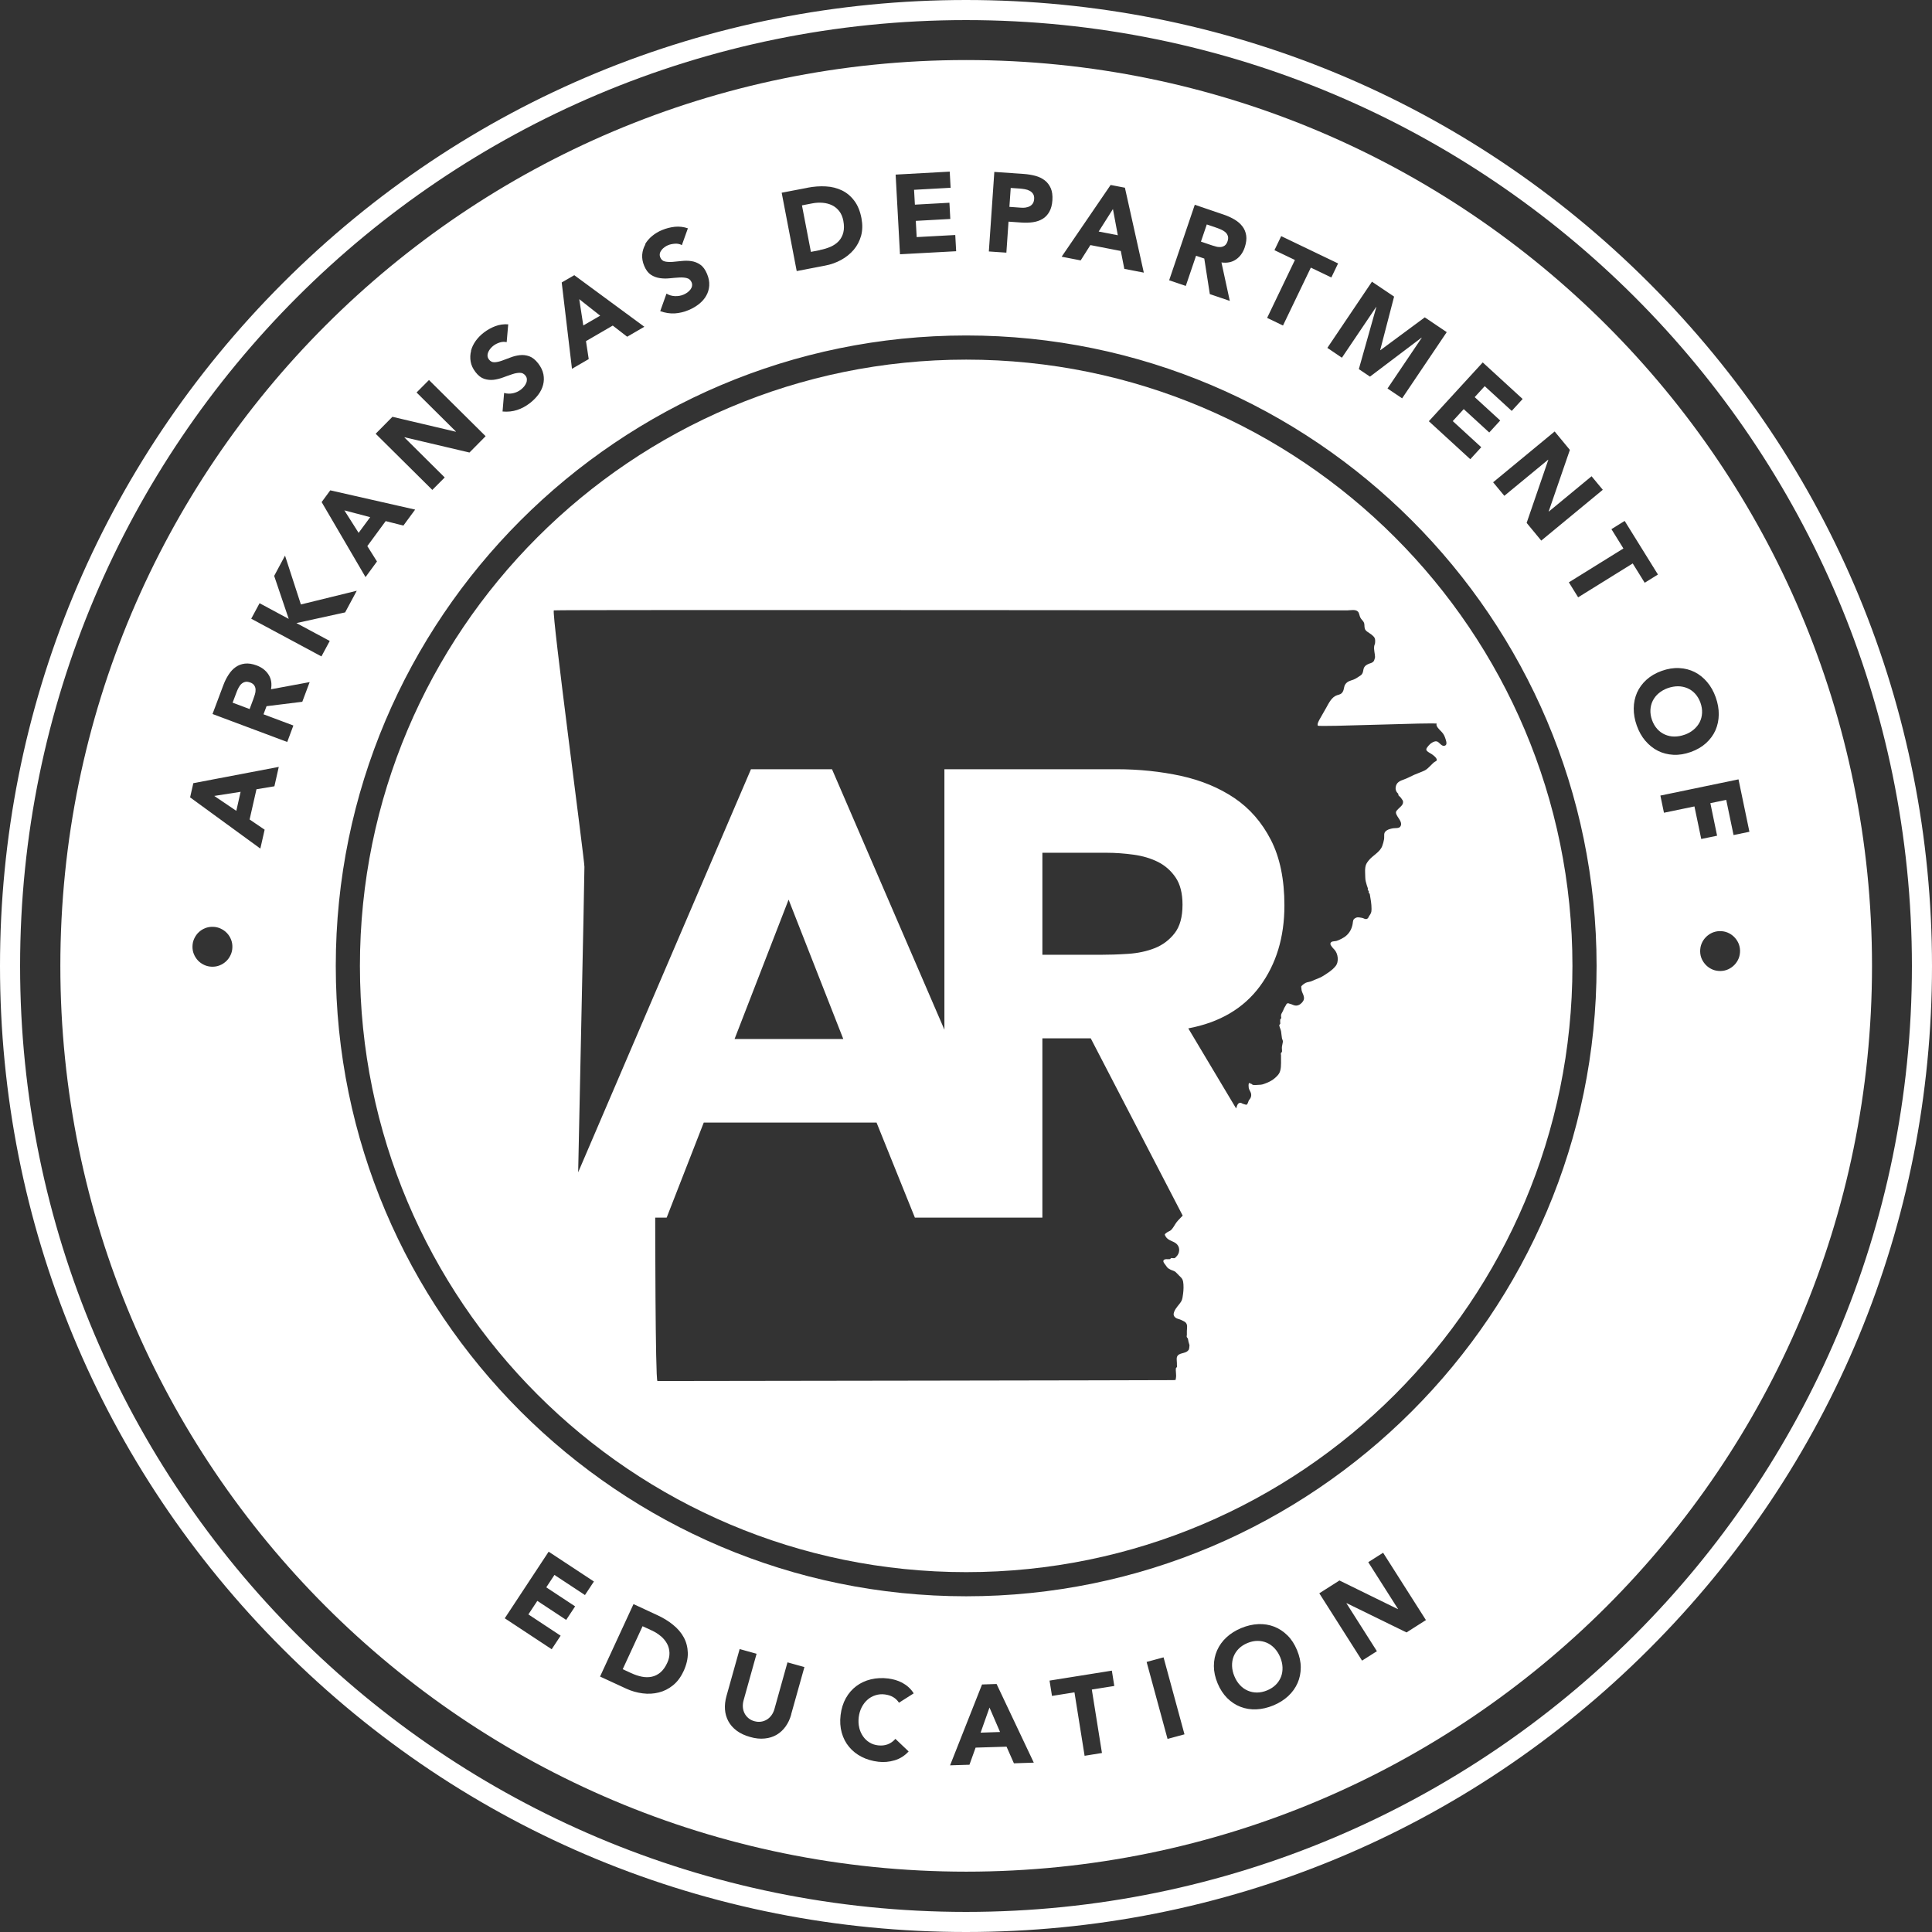<?xml version="1.0" encoding="UTF-8"?>
<svg id="Layer_1" data-name="Layer 1" xmlns="http://www.w3.org/2000/svg" viewBox="0 0 324 324">
  <rect x="0" y="0" width="324" height="324" fill="#333333" stroke="none"/>
  <defs>
    <style>
      .cls-1 {
        fill: #fff;
      }
    </style>
  </defs>
  <polygon class="cls-1" points="40.35 132.79 35.93 133.48 39.63 135.98 40.35 132.79"/>
  <polygon class="cls-1" points="57.75 85.59 60.14 89.36 62.08 86.73 57.75 85.59"/>
  <path class="cls-1" d="M110.84,274.41c-.44-.38-.94-.7-1.5-.96l-1.58-.73-3.33,7.21,1.39.64c.62.29,1.22.49,1.81.61.59.12,1.15.12,1.67.01.52-.11,1.01-.35,1.45-.72.44-.37.82-.9,1.14-1.59.28-.59.4-1.16.38-1.71-.02-.54-.15-1.05-.4-1.51s-.59-.88-1.03-1.26Z"/>
  <polygon class="cls-1" points="164.45 290.57 167.71 290.46 165.94 286.36 164.45 290.57"/>
  <polygon class="cls-1" points="186.64 35.06 184.25 38.83 187.46 39.45 186.64 35.06"/>
  <path class="cls-1" d="M203.83,41.33c.29.08.56.11.82.1.26-.01.49-.09.71-.23.21-.14.38-.38.5-.73.11-.32.13-.6.07-.84-.07-.23-.18-.44-.35-.61-.17-.17-.38-.32-.63-.44-.25-.12-.5-.23-.75-.32l-1.82-.62-.98,2.88,1.65.56c.25.09.52.17.81.24Z"/>
  <path class="cls-1" d="M213.76,276.44c-.38-.41-.82-.73-1.3-.94-.49-.21-1-.32-1.56-.32-.55,0-1.12.12-1.7.36-.58.24-1.07.56-1.46.95-.39.39-.68.84-.87,1.33-.19.5-.27,1.02-.25,1.59.02.56.15,1.13.39,1.7.24.58.55,1.08.93,1.48.38.41.81.72,1.3.93.48.21,1,.32,1.56.32.55,0,1.12-.12,1.7-.36s1.07-.56,1.46-.95c.39-.39.68-.84.87-1.33s.27-1.02.25-1.58c-.02-.56-.15-1.13-.39-1.71-.24-.57-.55-1.06-.93-1.47Z"/>
  <polygon class="cls-1" points="100.65 52.94 97.14 50.17 97.82 54.58 100.65 52.94"/>
  <path class="cls-1" d="M172.01,34.8c.25-.03.47-.1.68-.21.2-.11.37-.26.51-.46.13-.2.21-.46.23-.77.02-.34-.04-.62-.18-.84-.14-.22-.33-.39-.57-.52-.24-.13-.51-.22-.81-.27-.3-.05-.59-.09-.86-.11l-1.51-.1-.22,3.17,1.96.14c.26.02.52.01.77-.02Z"/>
  <path class="cls-1" d="M137.49,41.93c.67-.13,1.28-.32,1.83-.56.55-.25,1-.57,1.36-.96.36-.4.61-.87.75-1.43.14-.56.14-1.21,0-1.95-.12-.64-.35-1.18-.68-1.61-.33-.43-.73-.76-1.2-.99-.47-.23-.99-.37-1.57-.42-.58-.05-1.17-.02-1.78.1l-1.71.33,1.5,7.8,1.5-.29Z"/>
  <path class="cls-1" d="M41.94,114.45c-.32-.12-.6-.15-.83-.09-.24.06-.44.17-.62.33-.18.16-.33.37-.46.61s-.25.49-.34.74l-.68,1.8,2.85,1.07.61-1.63c.09-.25.18-.51.27-.8.09-.28.13-.55.12-.81,0-.26-.07-.49-.21-.71-.13-.22-.37-.39-.71-.52Z"/>
  <path class="cls-1" d="M162.03,60.31c-56.15,0-101.67,45.52-101.67,101.67s45.52,101.67,101.67,101.67,101.67-45.52,101.67-101.67-45.52-101.67-101.67-101.67ZM199.33,226.38c-.48.73-1.69.37-1.96,1.21-.08.26,0,.72,0,1v.33c.07.22.02.38-.16.5-.08.53.09,1.1,0,1.63-.09.49.05.35-.47.4-.34.03-82.84.15-86.49.15-.36-.25-.37-27.4-.37-27.4h1.92l6.22-15.94h28.98l6.43,15.94h21.38v-30.07h8.11l15.42,29.73c-.09.1-.18.19-.25.26-.35.36-.71.71-.97,1.13-.19.31-.47.79-.75,1.05-.15.14-.53.26-.72.42-.29.25-.42.21-.18.63.46.78,1.36.73,1.92,1.33.57.61.41,1.55-.09,2.03-.07.07-.22.25-.31.29h-.3c-.2-.07-.36-.02-.46.16-.3.05-.96-.11-1.11.22-.13.28.31.69.43.89.23.36.37.46.78.67.24.12.55.17.77.34.23.19.44.44.65.65.36.36.57.51.66.99.11.56.08,1.46,0,2.02-.06.4-.1.92-.29,1.26-.38.65-.96,1.1-1.22,1.82-.13.37-.12.65.21.93.3.25.68.25,1.02.43.37.2.76.28.91.77.09.28,0,.76,0,1.06v.7c-.08.22-.02.4.16.53.03.18.1.42.11.55.03.17.17.52.17.64,0,.15-.06.65-.14.76ZM123.19,174.24l9.06-23.37,9.17,23.37h-18.23ZM174.81,160.11v-17.1h10.75c1.48,0,2.99.11,4.53.32,1.54.21,2.91.62,4.11,1.22,1.19.6,2.18,1.47,2.95,2.6.77,1.13,1.16,2.66,1.16,4.57,0,2.06-.44,3.65-1.32,4.78-.88,1.13-1.99,1.97-3.32,2.5-1.34.53-2.83.85-4.48.96-1.65.11-3.22.16-4.69.16h-9.7ZM240.96,121.36c-.29.33.49,1.06.76,1.33.44.45.58.84.75,1.4.12.39.24.94-.31.99-.48.04-.79-.66-1.23-.75-.45-.09-1.11.39-1.38.74-.3.38-.54.64-.15.95.27.22.61.37.89.58.3.23,1.06.86.4,1.11-.49.26-1.13,1.19-1.77,1.5-.58.28-1.23.49-1.79.74-.57.26-1.08.55-1.64.75-.71.25-1.32.49-1.43,1.32-.04.3.01.47.12.71.1.21.2.23.33.43,0,.07,0,.13,0,.2.14.14.28.29.43.43.01.02.31.45.32.48.19.62-.34.96-.72,1.34-.45.46-.56.57-.29,1.11.27.55,1.07,1.29.55,1.94-.21.26-.78.2-1.12.24-.27.03-.81.16-1.07.33-.69.42-.4.86-.5,1.52-.07.42-.17.73-.3,1.11-.4,1.09-1.61,1.58-2.3,2.47-.32.4-.49.68-.55,1.19-.07.52,0,1.09,0,1.61s.14.91.27,1.37c.06.19.11.31.17.49-.06.19,0,.34.16.45-.06.2-.01.35.15.46.14.85.3,1.62.3,2.53,0,.66-.11.75-.44,1.25-.09.14-.07.27-.28.39-.31.18-.63-.11-.86-.14-.42-.06-.71-.18-1.07,0-.5.24-.43.5-.52,1.03-.14.78-.49,1.48-1.16,2.03-.35.28-1.08.67-1.56.81-.28.08-.96-.02-1.01.46-.03.26.47.79.64.96.65.66.84,2.06.22,2.81-.6.73-1.3,1.13-2.03,1.61-.57.38-1.29.57-1.93.88-.31.15-.76.16-1.06.31-.19.1-.33.2-.49.34-.36.31-.22.29-.21.62,0,.43.2.71.33,1.08.19.56.14.89-.32,1.35-.22.22-.46.37-.77.41-.53.06-.78-.23-1.23-.31-.2-.04-.22-.16-.46.01-.06.04-.19.3-.22.36-.14.22-.25.39-.34.65-.09.27-.33.58-.4.84v.31c.07.2.02.36-.15.47v.5c.06.18,0,.32-.15.41-.01.33.25.75.3,1.09.06.41.08.75.15,1.16.04.24.2.35.14.66-.05.3-.09.41-.14.72-.05.29.04.61,0,.91-.18.12-.23.29-.16.51v.69c0,.78.08,1.93-.43,2.57-.54.68-1.26,1.16-2.04,1.45-.47.18-.71.3-1.28.3-.27,0-.72.08-.98,0-.13-.04-.15-.17-.32-.18-.11,0-.16-.21-.31-.09-.13.09-.07.68-.05.8.05.31.36.67.4,1.02.03.25,0,.41-.1.64-.08.18-.22.29-.31.47-.1.21-.14.55-.37.68-.05.02-.55-.14-.6-.16-.21-.07-.3-.23-.57-.15-.37.11-.44.6-.57.93l-8.02-13.43c5.27-.99,9.27-3.35,12.01-7.06,2.74-3.72,4.11-8.23,4.11-13.55,0-4.39-.76-8.06-2.27-11-1.51-2.94-3.55-5.28-6.11-7.01-2.57-1.73-5.55-2.97-8.96-3.72-3.41-.74-7.01-1.12-10.8-1.12h-28.88v43.68l-18.85-43.68h-13.59l-28.98,67.6c0-1.09,1.05-48.52,1.05-51.23,0-1.28-5.53-42.69-5.13-43.01.35-.13,131.34,0,133.03,0,.56,0,1.45-.23,1.84.23.2.23.24.71.38.97.24.47.65.62.68,1.2.03.6.02.81.45,1.15.31.24.61.38.9.65.28.25.4.37.45.73.02.14,0,.3,0,.44,0,.27-.12.41-.15.61-.1.66.13,1.25.14,1.86,0,.1-.14.53-.17.59-.19.34-.48.39-.77.49-.38.14-.77.34-.94.76-.11.28-.09.56-.22.84-.13.28-.27.36-.52.52-.34.23-.65.44-1.04.59-.48.17-.92.25-1.27.69-.34.43-.22.86-.48,1.32-.25.43-.54.46-.96.59-.9.29-1.37,1.3-1.82,2.1-.34.59-.72,1.24-1.05,1.84-.12.22-.52.89-.36,1.16.17.27,19.81-.58,19.97-.32Z"/>
  <path class="cls-1" d="M162.03,10.07C78.13,10.07,10.12,78.08,10.12,161.97s68.01,151.91,151.91,151.91,151.91-68.01,151.91-151.91S245.92,10.07,162.03,10.07ZM263.27,75.45l-3.55,10.31.02.03,7.17-5.92,1.88,2.27-10.32,8.52-2.45-2.97,3.63-10.57-.02-.03-7.35,6.06-1.88-2.27,10.32-8.52,2.55,3.09ZM255.36,66.9l-1.84,2.01-4.53-4.15-1.68,1.84,4.28,3.92-1.84,2.01-4.28-3.92-1.84,2.01,4.78,4.38-1.84,2.01-6.95-6.37,9.04-9.86,6.7,6.14ZM233.79,49.75l-2.33,8.96.03.02,7.45-5.51,3.68,2.48-7.48,11.1-2.45-1.65,5.74-8.51-.03-.02-8.65,6.54-1.87-1.26,2.93-10.4-.03-.02-5.74,8.51-2.44-1.65,7.48-11.1,3.7,2.49ZM213.73,41.95l1.13-2.35,9.54,4.58-1.13,2.35-3.44-1.65-4.67,9.71-2.66-1.28,4.66-9.71-3.44-1.65ZM200.37,34.34l4.9,1.67c.64.22,1.23.49,1.77.81.54.32.97.7,1.31,1.14.34.44.55.95.64,1.53.09.58,0,1.24-.24,1.98-.3.89-.79,1.58-1.47,2.04-.68.47-1.49.63-2.44.5l1.4,6.45-3.35-1.14-.93-5.96-1.38-.47-1.72,5.06-2.79-.95,4.3-12.67ZM186.26,31.02l2.39.46,3.17,14.24-3.27-.63-.59-3-5.1-.99-1.63,2.57-3.19-.62,8.22-12.04ZM166.73,28.83l4.96.34c.69.05,1.34.16,1.95.32.61.17,1.13.42,1.57.76s.77.78,1.01,1.32c.23.54.32,1.21.27,2-.05.78-.22,1.42-.51,1.94-.29.51-.66.91-1.12,1.19-.46.28-1,.47-1.61.56-.61.09-1.27.11-1.97.06l-2.15-.15-.36,5.2-2.94-.2.92-13.35ZM159.27,28.77l.15,2.72-6.13.34.14,2.49,5.79-.32.15,2.72-5.79.32.15,2.72,6.47-.35.15,2.72-9.42.51-.73-13.36,9.08-.5ZM135.43,31.48c1.05-.2,2.07-.28,3.06-.22.99.05,1.89.28,2.7.67.81.39,1.5.97,2.07,1.73.58.76.98,1.74,1.21,2.94.2,1.06.18,2.04-.06,2.93-.25.89-.66,1.67-1.23,2.35-.58.68-1.28,1.25-2.12,1.71-.84.46-1.74.78-2.72.96l-4.73.91-2.52-13.14,4.34-.83ZM108.18,40.96c.3-.52.69-.98,1.19-1.39.5-.41,1.05-.74,1.66-.99.7-.29,1.41-.47,2.15-.55.73-.07,1.46.01,2.18.26l-1.01,2.82c-.34-.19-.72-.27-1.16-.24s-.82.11-1.16.25c-.2.08-.39.19-.58.33-.19.13-.36.29-.5.47-.14.18-.24.37-.29.58-.05.21-.02.43.07.67.16.37.41.6.78.68.36.08.78.1,1.27.07.48-.04,1-.09,1.54-.15.55-.06,1.09-.06,1.62.02s1.03.27,1.49.59c.46.31.84.83,1.14,1.55.29.69.41,1.34.37,1.96-.04.62-.21,1.19-.51,1.71-.29.52-.7.98-1.2,1.38-.51.4-1.08.74-1.72,1.01-.8.34-1.6.52-2.38.57-.79.04-1.59-.09-2.41-.38l1.05-2.94c.43.26.91.4,1.42.42s.99-.06,1.44-.25c.22-.09.43-.21.64-.36.2-.15.37-.31.51-.49.14-.18.23-.37.27-.58.04-.21.02-.42-.07-.64-.16-.37-.42-.61-.79-.7-.37-.1-.81-.13-1.3-.1-.49.03-1.02.07-1.58.13-.56.06-1.11.05-1.65-.03-.54-.08-1.04-.26-1.5-.56-.46-.3-.83-.79-1.12-1.48-.28-.66-.39-1.3-.34-1.91s.23-1.17.52-1.69ZM96.31,46.15l11.75,8.65-2.88,1.67-2.42-1.87-4.49,2.61.46,3.01-2.81,1.63-1.72-14.48,2.11-1.22ZM78.99,58.81c.15-.58.42-1.13.79-1.65.38-.52.83-.98,1.35-1.38.6-.46,1.24-.82,1.93-1.08.69-.26,1.41-.36,2.17-.31l-.26,2.99c-.37-.09-.77-.07-1.18.06-.41.14-.76.31-1.05.54-.17.13-.33.28-.48.46-.15.18-.27.37-.37.58-.09.21-.14.42-.13.64,0,.22.09.42.24.63.25.32.55.47.92.46.37-.01.78-.1,1.24-.26.46-.16.94-.34,1.45-.54.51-.2,1.03-.33,1.57-.39s1.06,0,1.59.19c.52.19,1.02.59,1.5,1.21.45.59.74,1.19.86,1.8.12.61.1,1.2-.05,1.78-.15.58-.42,1.13-.81,1.65-.39.52-.86.99-1.4,1.41-.69.53-1.41.92-2.16,1.16-.75.24-1.56.33-2.43.25l.26-3.11c.49.14.98.15,1.48.05.5-.11.94-.31,1.33-.61.19-.15.37-.32.53-.51.16-.19.28-.4.37-.61.09-.21.12-.42.11-.63-.01-.21-.09-.41-.24-.6-.25-.32-.56-.48-.95-.47-.39,0-.82.08-1.28.24-.47.15-.97.33-1.5.53-.53.2-1.06.33-1.6.4-.54.06-1.07.01-1.59-.16-.52-.17-1.01-.55-1.46-1.14-.44-.57-.71-1.16-.81-1.76s-.08-1.19.07-1.77ZM65.82,69.9l10.61,2.5.03-.03-6.6-6.55,2.08-2.09,9.5,9.42-2.71,2.74-10.88-2.56-.03.03,6.76,6.71-2.08,2.09-9.5-9.42,2.82-2.85ZM55.39,82.23l14.23,3.23-1.97,2.68-2.97-.75-3.08,4.19,1.62,2.58-1.92,2.62-7.36-12.58,1.44-1.96ZM38.67,160.16c-.19.4-.43.75-.74,1.04-.31.29-.67.53-1.08.69-.41.17-.84.24-1.31.23-.47-.01-.9-.11-1.3-.3-.4-.19-.75-.43-1.04-.74-.29-.31-.52-.67-.69-1.08s-.24-.84-.23-1.31c.01-.47.11-.9.3-1.3.19-.4.43-.75.74-1.04.31-.3.67-.53,1.08-.69.41-.17.84-.24,1.31-.23.47.01.9.11,1.3.3.4.19.75.43,1.04.74.3.31.53.67.69,1.08.17.41.24.84.23,1.31-.01.47-.11.9-.3,1.3ZM46.03,131.86l-3.02.5-1.15,5.07,2.52,1.71-.72,3.17-11.78-8.59.54-2.38,14.33-2.73-.73,3.24ZM50.69,117.69l-5.99.74-.51,1.36,5.01,1.88-1.03,2.76-12.53-4.69,1.82-4.85c.24-.64.53-1.22.87-1.74.34-.53.73-.95,1.18-1.27.45-.32.97-.52,1.55-.59.59-.07,1.24.03,1.97.3.89.33,1.55.84,2,1.54.45.69.59,1.51.42,2.46l6.48-1.2-1.24,3.31ZM53.92,110.09l-11.79-6.33,1.4-2.6,4.89,2.63-2.44-7.21,1.82-3.4,2.66,8.19,9.37-2.3-1.95,3.63-8.17,1.79,5.59,3-1.4,2.6ZM98.11,267.5l-5.13-3.38-1.37,2.08,4.84,3.19-1.5,2.27-4.84-3.19-1.5,2.27,5.41,3.57-1.5,2.27-7.87-5.19,7.36-11.17,7.59,5-1.5,2.27ZM114.61,280.3c-.45.98-1.04,1.76-1.76,2.34-.72.58-1.51.98-2.37,1.19-.86.22-1.77.27-2.71.15-.94-.12-1.87-.38-2.77-.8l-4.37-2.02,5.61-12.15,4.01,1.86c.97.45,1.85.98,2.62,1.61.77.62,1.38,1.33,1.8,2.11.43.79.65,1.66.68,2.61.02.96-.22,1.99-.73,3.1ZM132.69,287.52c-.21.76-.53,1.44-.94,2.01-.41.58-.91,1.04-1.5,1.39-.59.35-1.26.56-2.01.63-.75.08-1.57,0-2.46-.26-.9-.25-1.65-.61-2.25-1.06-.61-.46-1.07-.99-1.39-1.59-.32-.6-.51-1.25-.56-1.96-.05-.71.03-1.44.24-2.21l2.22-7.92,2.84.79-2.18,7.81c-.11.4-.15.79-.12,1.16.03.38.13.72.29,1.03.16.31.38.58.66.81.28.23.61.4.99.5s.74.13,1.1.08c.35-.05.68-.17.98-.35.3-.18.56-.43.78-.73.22-.3.39-.66.5-1.06l2.18-7.81,2.84.79-2.22,7.92ZM144.09,289.73c.13.54.34,1.02.64,1.45.29.42.65.77,1.08,1.03.43.27.91.43,1.44.49.6.07,1.15.01,1.64-.18.49-.19.92-.5,1.27-.91l2.22,2.11c-.66.72-1.44,1.22-2.35,1.49-.91.27-1.82.35-2.73.24-1.04-.12-1.98-.4-2.81-.83-.84-.43-1.54-.99-2.1-1.67-.57-.68-.98-1.48-1.23-2.38s-.32-1.89-.19-2.95c.13-1.06.42-2.01.88-2.83.46-.82,1.05-1.5,1.76-2.03.71-.53,1.52-.91,2.44-1.13.91-.22,1.89-.27,2.93-.14.37.05.76.13,1.16.24.4.12.79.27,1.16.47s.73.44,1.06.74c.33.29.62.64.87,1.04l-2.47,1.57c-.25-.38-.57-.7-.96-.93-.4-.24-.87-.39-1.42-.46s-1.07-.02-1.57.14-.94.4-1.33.75c-.39.34-.71.76-.97,1.26-.26.5-.42,1.06-.5,1.67-.07.63-.05,1.21.09,1.75ZM170.04,295.72l-1.24-2.8-5.19.16-1.03,2.87-3.25.1,5.36-13.56,2.44-.08,6.24,13.19-3.32.11ZM184.8,293.98l-2.91.47-1.7-10.64-3.77.6-.41-2.57,10.45-1.67.41,2.57-3.77.6,1.7,10.64ZM195.8,291.62l-3.51-12.91,2.84-.77,3.51,12.91-2.84.77ZM217.6,282.26c-.36.81-.88,1.54-1.57,2.18-.69.64-1.52,1.16-2.48,1.56-.97.4-1.92.62-2.86.66-.94.04-1.82-.1-2.65-.42-.83-.32-1.57-.81-2.24-1.47-.66-.67-1.2-1.49-1.61-2.48-.41-.99-.62-1.95-.62-2.89,0-.94.18-1.82.54-2.63.36-.81.88-1.54,1.57-2.18.69-.64,1.52-1.16,2.48-1.56.97-.4,1.92-.62,2.86-.66.94-.04,1.82.1,2.65.42.83.32,1.57.81,2.24,1.47.67.66,1.2,1.49,1.61,2.48.41.99.62,1.95.62,2.89,0,.94-.18,1.82-.54,2.63ZM235.87,273.76l-10.04-4.91-.03.02,5.11,8.04-2.49,1.58-7.17-11.29,3.38-2.15,9.79,4.8.03-.02-4.99-7.85,2.49-1.58,7.18,11.29-3.25,2.07ZM162.03,267.7c-58.29,0-105.72-47.43-105.72-105.72s47.43-105.72,105.72-105.72,105.72,47.43,105.72,105.72-47.43,105.72-105.72,105.72ZM264.65,100.16l-1.55-2.5,9.15-5.68-2.01-3.24,2.22-1.38,5.58,8.99-2.22,1.38-2.01-3.24-9.15,5.68ZM275.93,124.24c-.61-.72-1.09-1.57-1.44-2.56-.35-.98-.52-1.95-.51-2.89s.2-1.82.55-2.63c.36-.81.89-1.53,1.58-2.16.7-.63,1.55-1.13,2.56-1.49,1.01-.36,1.98-.52,2.92-.47.94.04,1.81.27,2.6.66.79.4,1.49.96,2.1,1.68.61.72,1.09,1.57,1.44,2.56.35.98.52,1.95.51,2.89-.01.94-.2,1.82-.55,2.63-.36.81-.89,1.53-1.58,2.16-.7.63-1.55,1.13-2.56,1.49-1.01.36-1.98.52-2.92.47-.94-.05-1.81-.27-2.6-.67-.79-.4-1.49-.96-2.1-1.68ZM279.05,136.31l-.6-2.89,13.1-2.72,1.83,8.79-2.66.55-1.23-5.9-2.66.55,1.13,5.46-2.66.55-1.14-5.46-5.11,1.06ZM291.57,160.74c-.17.41-.4.76-.7,1.07-.3.31-.64.55-1.04.74-.4.18-.83.28-1.3.29-.47,0-.9-.07-1.31-.24s-.76-.4-1.07-.7c-.31-.3-.55-.64-.74-1.04s-.28-.83-.29-1.3c0-.47.07-.9.24-1.31.17-.41.4-.76.7-1.07.3-.31.64-.55,1.04-.74.4-.18.83-.28,1.3-.29.47,0,.9.07,1.31.24.41.17.76.4,1.07.7.31.3.55.64.74,1.04.18.4.28.83.29,1.3,0,.47-.07.9-.24,1.31Z"/>
  <path class="cls-1" d="M282.51,123.22c.58-.21,1.09-.49,1.52-.86.43-.36.77-.78,1.01-1.25.24-.47.37-.99.4-1.54.03-.55-.06-1.13-.27-1.72-.21-.59-.51-1.09-.88-1.5s-.8-.72-1.29-.93c-.49-.21-1.01-.32-1.57-.33-.56,0-1.14.1-1.72.3-.59.21-1.1.5-1.53.86-.43.36-.76.78-1,1.25-.24.47-.37.99-.4,1.54-.03.55.06,1.13.27,1.72.21.59.51,1.09.88,1.5.37.41.8.72,1.29.93.49.21,1.01.33,1.56.33s1.13-.09,1.73-.31Z"/>
  <path class="cls-1" d="M276.55,47.45C245.95,16.85,205.27,0,162,0S78.05,16.85,47.45,47.45C16.85,78.05,0,118.73,0,162s16.85,83.95,47.45,114.55c30.6,30.6,71.28,47.45,114.55,47.45s83.95-16.85,114.55-47.45c30.6-30.6,47.45-71.28,47.45-114.55s-16.85-83.95-47.45-114.55ZM162,320.63C74.39,320.63,3.37,249.61,3.37,162S74.39,3.37,162,3.37s158.63,71.02,158.63,158.63-71.02,158.63-158.63,158.63Z"/>
</svg>